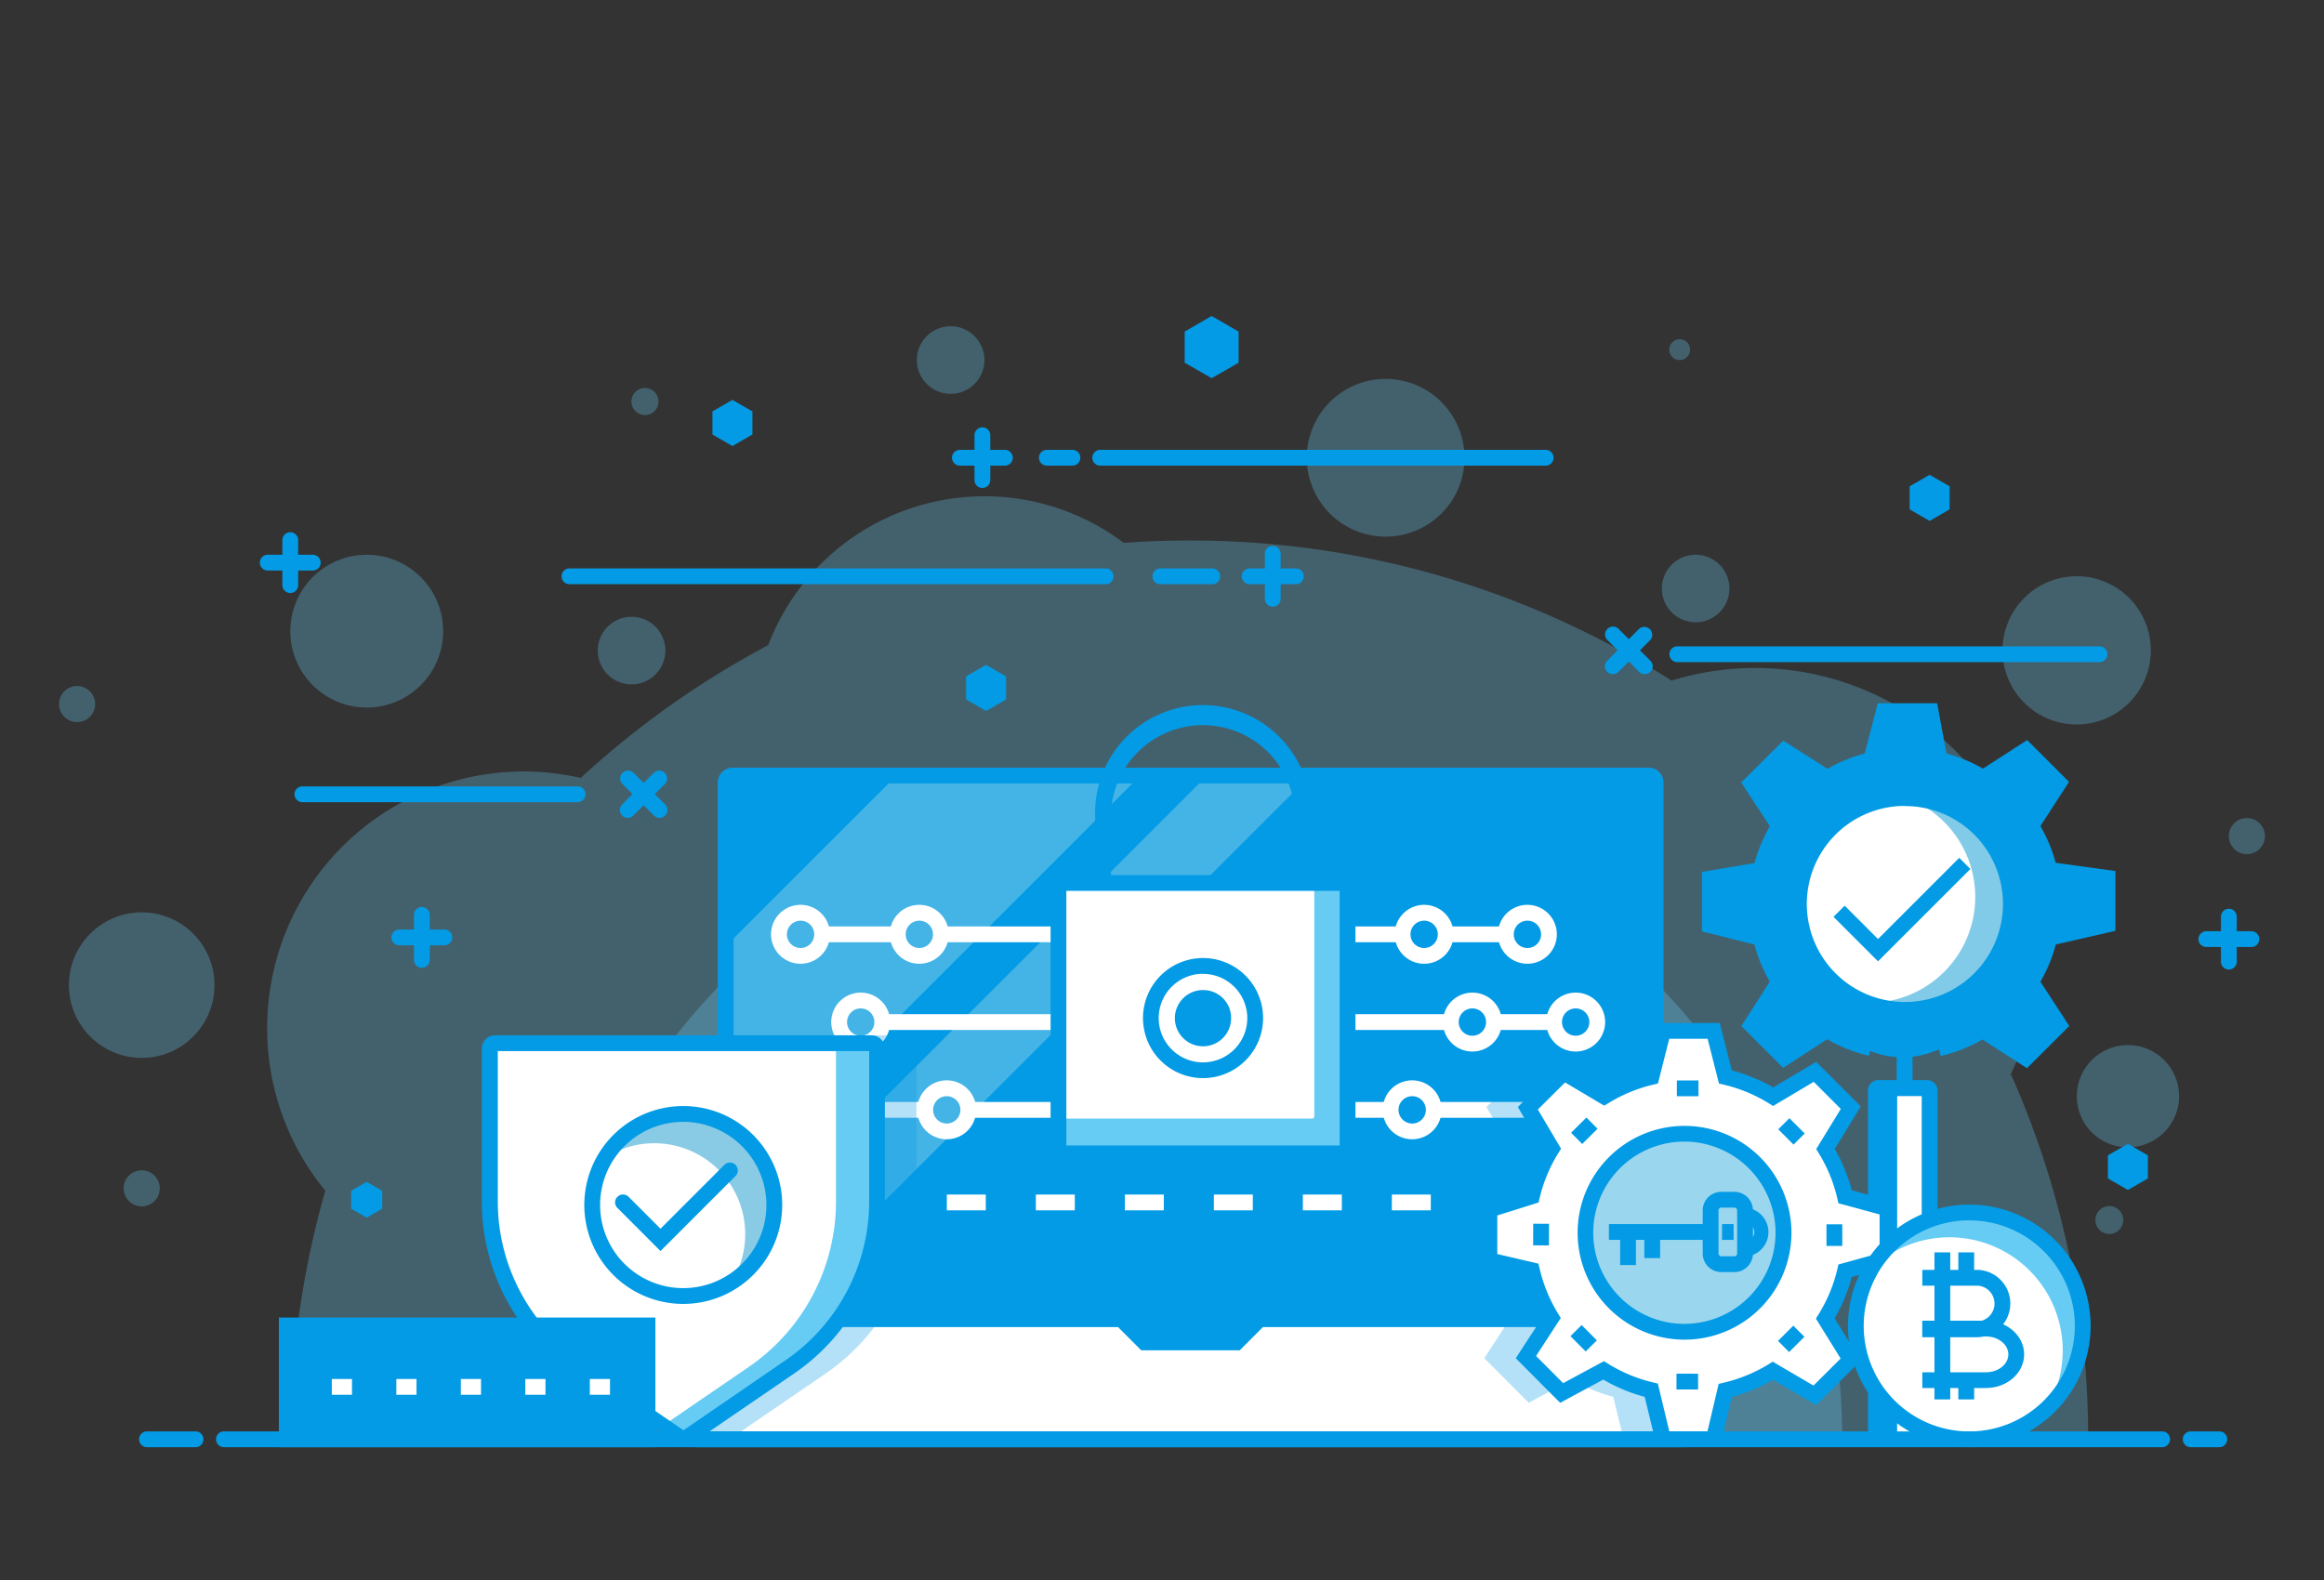 <svg id="Layer_1" data-name="Layer 1" xmlns="http://www.w3.org/2000/svg" viewBox="0 0 500 340"><rect x="0" y="0" width="500" height="340" fill="#333333" stroke="none"/><defs><style>.cls-1{opacity:.3}.cls-2{fill:#67ccf4}.cls-3{fill:#039be5}.cls-4{fill:#fff}</style></defs><g class="cls-1"><path class="cls-2" d="M449.26 309.71a192.8 192.8 0 0 0-16.64-78.59 61 61 0 0 0-73-84.66 192.41 192.41 0 0 0-103.72-30.15q-7.12 0-14.13.51a49.8 49.8 0 0 0-76.49 22 193.78 193.78 0 0 0-40.34 28.58 55.19 55.19 0 0 0-67.46 53.83 55 55 0 0 0 12.51 35 193.6 193.6 0 0 0-7.49 53.45Z"/></g><g class="cls-1"><path class="cls-2" d="M396.35 309.71a140.49 140.49 0 0 0-281 0Z"/></g><g class="cls-1"><path class="cls-2" d="M468.82 235.89a11 11 0 1 1-11-11 11 11 0 0 1 11 11Z"/></g><g class="cls-1"><circle class="cls-2" cx="298.1" cy="98.5" r="16.97" transform="rotate(-76.67 298.115 98.496)"/></g><g class="cls-1"><path class="cls-2" d="M143.15 140a7.27 7.27 0 1 1-7.27-7.27 7.27 7.27 0 0 1 7.27 7.27Z"/></g><g class="cls-1"><circle class="cls-2" cx="364.81" cy="126.64" r="7.27"/></g><g class="cls-1"><path class="cls-2" d="M211.8 77.48a7.27 7.27 0 1 1-7.27-7.27 7.28 7.28 0 0 1 7.27 7.27Z"/></g><g class="cls-1"><path class="cls-2" d="M456.81 262.54a3 3 0 1 1-3-3 3 3 0 0 1 3 3Z"/></g><g class="cls-1"><path class="cls-2" d="M363.62 75.24a2.24 2.24 0 1 1-2.24-2.24 2.24 2.24 0 0 1 2.24 2.24Z"/></g><g class="cls-1"><circle class="cls-2" cx="138.76" cy="86.4" r="2.92"/></g><g class="cls-1"><path class="cls-2" d="M20.47 151.51a3.88 3.88 0 1 1-3.88-3.88 3.88 3.88 0 0 1 3.88 3.88Z"/></g><g class="cls-1"><path class="cls-2" d="M487.29 179.92a3.88 3.88 0 1 1-3.88-3.88 3.88 3.88 0 0 1 3.88 3.88Z"/></g><g class="cls-1"><circle class="cls-2" cx="78.9" cy="135.82" r="16.44"/></g><g class="cls-1"><path class="cls-2" d="M34.37 255.72a3.88 3.88 0 1 1-3.88-3.88 3.88 3.88 0 0 1 3.88 3.88Z"/></g><g class="cls-1"><path class="cls-2" d="M462.74 140a15.95 15.95 0 1 1-15.94-16 15.94 15.94 0 0 1 15.94 16Z"/></g><g class="cls-1"><circle class="cls-2" cx="30.49" cy="211.99" r="15.66"/></g><path class="cls-3" d="M436.47 211.73a31.53 31.53 0 0 0 3.91-9.46l12.53-2.88v-10l-12.53-1.73a31.43 31.43 0 0 0-3.91-9.46l6-9.24-7.1-7.1-9.23 6a31.61 31.61 0 0 0-9.37-3.89l-1.91-10.49h-10l-2.71 10.47a31.74 31.74 0 0 0-9.46 3.89l-9.26-5.89-7.1 7.07 6 9.15a31.68 31.68 0 0 0-3.93 9.45l-11 1.86v10l11 2.76a31.74 31.74 0 0 0 3.89 9.46l-5.95 9.27 7.09 7.09 9.2-6A31.76 31.76 0 0 0 402 226a18.4 18.4 0 0 0 14.2.19l.45-.18a31.51 31.51 0 0 0 9.46-3.9l9.29 6 7.1-7.09Z"/><path class="cls-4" d="M425.94 210.68a22.8 22.8 0 1 1 0-32.25 22.81 22.81 0 0 1 0 32.25Z"/><path d="M425.94 178.43a22.69 22.69 0 0 0-15.49-6.65 22.78 22.78 0 0 1-8.88 44 22.79 22.79 0 0 0 24.37-37.37Z" style="fill:#82cbe8"/><path class="cls-3" d="M415.15 234.73a.56.56 0 0 0-.55-.56h-10.46a.56.56 0 0 0-.56.56v76h11.57Z"/><path class="cls-4" d="M408.16 310.68h7v-76a.56.56 0 0 0-.55-.56h-6.44Z"/><path class="cls-3" d="m436.1 229.87-9.57-6.18a33.38 33.38 0 0 1-9 3.55l-.78-3.3a30.1 30.1 0 0 0 9-3.7l.91-.56 9.05 5.85 5.15-5.15-5.87-9 .57-.91a29.78 29.78 0 0 0 3.7-8.95l.25-1 12.24-2.82v-7.2l-12.21-1.68-.27-1.14a30 30 0 0 0-3.7-8.95l-.57-.91 5.82-9-5.15-5.15-9 5.82-.92-.56a29.76 29.76 0 0 0-8.86-3.69l-1.08-.25-1.86-10.19h-7.35l-2.6 10.13-1 .23a30.16 30.16 0 0 0-9 3.68l-.91.56-9-5.74-5.16 5.15 5.82 8.89-.57.92a29.83 29.83 0 0 0-3.72 8.95l-.26 1.09-10.7 1.81v7.27l10.72 2.69.23 1a30 30 0 0 0 3.69 8.95l.56.91-5.79 9 5.15 5.15 8.95-5.83.92.57a30.06 30.06 0 0 0 8.95 3.71l-.78 3.31a33.43 33.43 0 0 1-9-3.57l-9.46 6.16-9-9 6.12-9.54a33.54 33.54 0 0 1-3.3-8l-11.3-2.83v-12.79l11.32-1.91a33.4 33.4 0 0 1 3.3-7.92l-6.16-9.42 9.05-9 9.52 6.06a33.78 33.78 0 0 1 8-3.3l2.81-10.81h12.77l2 10.81a33 33 0 0 1 7.86 3.26l9.51-6.15 9 9-6.15 9.51a33 33 0 0 1 3.28 7.9l12.86 1.77v12.87l-12.83 2.95a32.88 32.88 0 0 1-3.31 8l6.21 9.53Z"/><path class="cls-3" d="M409.82 219a24.49 24.49 0 1 1 17.32-41.81A24.49 24.49 0 0 1 409.82 219Zm0-45.58a21.1 21.1 0 1 0 14.92 6.17 21 21 0 0 0-14.92-6.13Zm7.03 137.26h-3.4v-74.81h-8.17v74.81h-3.39v-76a2.26 2.26 0 0 1 2.25-2.26h10.46a2.26 2.26 0 0 1 2.25 2.26Z"/><path class="cls-3" d="M408.07 221.66h3.4v11.19h-3.4zm-4.02-14.79-9.58-9.58 2.4-2.4 7.18 7.18 17.47-17.47 2.4 2.4-19.87 19.87zM95.6 203.42h-9.68a1.7 1.7 0 0 1 0-3.4h9.68a1.7 1.7 0 0 1 0 3.4Z"/><path class="cls-3" d="M90.76 208.26a1.7 1.7 0 0 1-1.7-1.7v-9.68a1.7 1.7 0 0 1 3.4 0v9.68a1.7 1.7 0 0 1-1.7 1.7Zm-23.47-85.49h-9.68a1.7 1.7 0 1 1 0-3.4h9.68a1.7 1.7 0 0 1 0 3.4Z"/><path class="cls-3" d="M62.45 127.61a1.7 1.7 0 0 1-1.7-1.7v-9.68a1.7 1.7 0 0 1 3.4 0v9.68a1.7 1.7 0 0 1-1.7 1.7Zm421.92 76.18h-9.68a1.7 1.7 0 1 1 0-3.4h9.68a1.7 1.7 0 0 1 0 3.4Z"/><path class="cls-3" d="M479.53 208.63a1.7 1.7 0 0 1-1.7-1.7v-9.68a1.7 1.7 0 0 1 3.4 0v9.68a1.7 1.7 0 0 1-1.7 1.7ZM135.06 176a1.7 1.7 0 0 1-1.2-2.9l6.84-6.84a1.7 1.7 0 0 1 2.4 2.4l-6.84 6.84a1.71 1.71 0 0 1-1.2.5Z"/><path class="cls-3" d="M141.9 176a1.71 1.71 0 0 1-1.2-.5l-6.84-6.84a1.7 1.7 0 0 1 2.4-2.4l6.84 6.84a1.7 1.7 0 0 1-1.2 2.9Zm268.95-71.35 4.3-2.48 4.3 2.48v4.96l-4.3 2.49-4.3-2.49v-4.96zM153.28 88.53l4.3-2.48 4.3 2.48v4.97l-4.3 2.48-4.3-2.48v-4.97zm54.57 57.03 4.3-2.49 4.3 2.49v4.96l-4.3 2.48-4.3-2.48v-4.96zm245.66 103.06 4.3-2.48 4.3 2.48v4.97l-4.3 2.48-4.3-2.48v-4.97zM254.88 71.35l5.8-3.35 5.8 3.35v6.7l-5.8 3.34-5.8-3.34v-6.7zm77.67 28.85h-95.84a1.7 1.7 0 0 1 0-3.4h95.84a1.7 1.7 0 0 1 0 3.4Zm-101.82 0h-5.5a1.7 1.7 0 1 1 0-3.4h5.5a1.7 1.7 0 1 1 0 3.4Zm-14.53 0h-9.68a1.7 1.7 0 0 1 0-3.4h9.68a1.7 1.7 0 1 1 0 3.4Z"/><path class="cls-3" d="M211.36 105a1.7 1.7 0 0 1-1.7-1.7v-9.64a1.7 1.7 0 1 1 3.4 0v9.68a1.7 1.7 0 0 1-1.7 1.66Zm67.31 20.71H269a1.7 1.7 0 1 1 0-3.39h9.68a1.7 1.7 0 1 1 0 3.39Z"/><path class="cls-3" d="M273.83 130.55a1.7 1.7 0 0 1-1.7-1.7v-9.67a1.7 1.7 0 1 1 3.4 0v9.67a1.7 1.7 0 0 1-1.7 1.7Zm80.04 14.52a1.68 1.68 0 0 1-1.2-.49l-6.84-6.85a1.68 1.68 0 0 1 0-2.4 1.7 1.7 0 0 1 2.4 0l6.84 6.85a1.7 1.7 0 0 1 0 2.4 1.68 1.68 0 0 1-1.2.49Z"/><path class="cls-3" d="M347 145.07a1.69 1.69 0 0 1-1.2-2.89l6.84-6.85a1.7 1.7 0 0 1 2.4 2.4l-6.84 6.85a1.7 1.7 0 0 1-1.2.49Zm-222.74 27.55h-59.2a1.7 1.7 0 1 1 0-3.4h59.2a1.7 1.7 0 0 1 0 3.4Zm113.48-46.91H122.65a1.7 1.7 0 1 1 0-3.39h115.09a1.7 1.7 0 1 1 0 3.39Zm213.8 16.77H361a1.7 1.7 0 1 1 0-3.39h90.56a1.7 1.7 0 1 1 0 3.39Zm-190.86-16.77h-10.9a1.7 1.7 0 1 1 0-3.39h10.9a1.7 1.7 0 1 1 0 3.39ZM75.56 256.25l3.33-1.93 3.34 1.93v3.85l-3.34 1.92-3.33-1.92v-3.85zm82.02-90.31h198.58v130.87H157.58z"/><g style="opacity:.5"><path d="M282.8 165.94h-22.15L157.58 269v22.16L282.8 165.94zM157.58 202.2v52.44l88.7-88.7h-52.44l-36.26 36.26z" style="fill:#86ceea"/></g><path class="cls-4" d="M362.64 309.72H149.69a1 1 0 0 1-.94-.78l-4.56-23.73a1.1 1.1 0 0 1 1.08-1.31h96l5 5h19.84l5-5h96a1.11 1.11 0 0 1 1.09 1.31l-4.56 23.73a1 1 0 0 1-1 .78Z"/><path class="cls-3" d="M362.64 311.42H149.69a2.66 2.66 0 0 1-2.61-2.17l-4.56-23.72a2.8 2.8 0 0 1 2.76-3.33H242l5 5h18.44l4.95-5h96.72a2.8 2.8 0 0 1 2.75 3.33l-4.55 23.73a2.68 2.68 0 0 1-2.67 2.16ZM150.3 308H362l4.31-22.42h-94.6l-5 5h-21.17l-5-5H146Z"/><path class="cls-3" d="M357.9 284.28h-3.39V168.6H157.83v115.68h-3.4V168.4a3.2 3.2 0 0 1 3.2-3.2h197.08a3.19 3.19 0 0 1 3.19 3.2Z"/><path class="cls-4" d="M203.71 257.05h8.38v3.4h-8.38zm19.15 0h8.38v3.4h-8.38zm19.15 0h8.38v3.4h-8.38zm19.15 0h8.38v3.4h-8.38zm19.15 0h8.38v3.4h-8.38zm19.14 0h8.38v3.4h-8.38zm-97.34-57.69h25.62v3.4h-25.62zm-12.68 18.88h38.3v3.4h-38.3zm19.15 18.89h19.15v3.4h-19.15zm-24.15 0h14.42v3.4h-14.42zm-8.73-37.77h17.45v3.4H175.7z"/><path class="cls-4" d="M197.79 207.39a6.34 6.34 0 1 1 6.33-6.33 6.34 6.34 0 0 1-6.33 6.33Zm0-9.27a2.94 2.94 0 1 0 2.94 2.94 2.94 2.94 0 0 0-2.94-2.94Zm5.9 47.04a6.34 6.34 0 1 1 6.34-6.33 6.34 6.34 0 0 1-6.34 6.33Zm0-9.27a2.94 2.94 0 1 0 2.94 2.94 2.94 2.94 0 0 0-2.94-2.94Zm-23.14 9.27a6.34 6.34 0 1 1 6.33-6.33 6.34 6.34 0 0 1-6.33 6.33Zm0-9.27a2.94 2.94 0 1 0 2.94 2.94 2.94 2.94 0 0 0-2.94-2.94Zm-8.31-28.5a6.34 6.34 0 1 1 6.33-6.33 6.35 6.35 0 0 1-6.33 6.33Zm0-9.27a2.94 2.94 0 1 0 2.94 2.94 2.94 2.94 0 0 0-2.94-2.94Zm12.94 28.16a6.34 6.34 0 1 1 6.34-6.34 6.35 6.35 0 0 1-6.34 6.34Zm0-9.28a2.94 2.94 0 1 0 2.94 2.94 2.94 2.94 0 0 0-2.94-2.94Zm104.74-17.64h11.4v3.4h-11.4zm0 18.88h22.81v3.4h-22.81zm31.7 0h13.16v3.4h-13.16zm-31.7 18.89h9.17v3.4h-9.17zm18.39 0h24.78v3.4h-24.78zm2.73-37.77h13.17v3.4h-13.17z"/><path class="cls-4" d="M306.4 207.39a6.34 6.34 0 1 1 6.34-6.33 6.34 6.34 0 0 1-6.34 6.33Zm0-9.27a2.94 2.94 0 1 0 2.94 2.94 2.94 2.94 0 0 0-2.94-2.94Zm-2.57 47.04a6.34 6.34 0 1 1 6.33-6.33 6.34 6.34 0 0 1-6.33 6.33Zm0-9.27a2.94 2.94 0 1 0 2.94 2.94 2.94 2.94 0 0 0-2.94-2.94Zm33.17 9.27a6.34 6.34 0 1 1 6.34-6.33 6.34 6.34 0 0 1-6.34 6.33Zm0-9.27a2.94 2.94 0 1 0 2.94 2.94 2.94 2.94 0 0 0-2.94-2.94Zm-8.38-28.5a6.34 6.34 0 1 1 6.33-6.33 6.34 6.34 0 0 1-6.33 6.33Zm0-9.27a2.94 2.94 0 1 0 2.94 2.94 2.94 2.94 0 0 0-2.94-2.94Zm-11.84 28.16a6.34 6.34 0 1 1 6.34-6.34 6.35 6.35 0 0 1-6.34 6.34Zm0-9.28a2.94 2.94 0 1 0 2.94 2.94 2.94 2.94 0 0 0-2.94-2.94Zm22.22 9.28a6.34 6.34 0 1 1 6.34-6.34 6.35 6.35 0 0 1-6.34 6.34Zm0-9.28a2.94 2.94 0 1 0 2.94 2.94A2.94 2.94 0 0 0 339 217Z"/><rect class="cls-4" x="228.04" y="190" width="62.2" height="58.19" rx=".19"/><path class="cls-2" d="M289.77 190h-7v50.23a.47.47 0 0 1-.46.47H228v7a.47.47 0 0 0 .47.47h61.26a.47.47 0 0 0 .47-.47v-57.23a.47.47 0 0 0-.43-.47Z"/><path class="cls-3" d="M289.5 249.89h-61.35a2.12 2.12 0 0 1-2.12-2.12v-57.34a2.13 2.13 0 0 1 2.12-2.13h61.35a2.13 2.13 0 0 1 2.12 2.13v57.34a2.12 2.12 0 0 1-2.12 2.12Zm-60.08-3.4h58.8V191.7h-58.8Z"/><path class="cls-3" d="M282 190h-3.39v-14.59a19.81 19.81 0 0 0-39.61 0V190h-3.39v-14.59a23.2 23.2 0 1 1 46.39 0Zm-23.18 23.05a6.05 6.05 0 1 0 6.05 6 6 6 0 0 0-6.05-6Z"/><path class="cls-3" d="M258.82 232a12.92 12.92 0 1 1 12.93-12.92A12.94 12.94 0 0 1 258.82 232Zm0-22.45a9.53 9.53 0 1 0 9.53 9.53 9.53 9.53 0 0 0-9.53-9.51Z"/><g class="cls-1"><path class="cls-3" d="M367.06 282.2h-9.16v-62.08h-8.21l-2.57 10.21a35.76 35.76 0 0 0-8.8 3.63l-8.93-5.3-9.59 9.55 5.26 8.95a36.12 36.12 0 0 0-3.72 8.94l-9.42 2.95v13.5l9.43 2.21a36.72 36.72 0 0 0 3.64 8.83l-5.65 8.68 9.56 9.59 9.28-5a35.85 35.85 0 0 0 8.91 3.72l2.62 10.8h13.13a2.44 2.44 0 0 0 .47-.09l2.52-10.7c.4-.11.79-.24 1.19-.36l2.82-14.71a2.8 2.8 0 0 0-2.75-3.33Z"/></g><path class="cls-4" d="M406.46 270.94V260l-9.13-2.48a34.28 34.28 0 0 0-4.26-10.28l5.45-8.89-7.71-7.72-9 5.35a34.48 34.48 0 0 0-10.27-4.26l-2.51-9.91h-10.9l-2.5 9.91a34.44 34.44 0 0 0-10.17 4.28l-8.67-5.14-7.73 7.69 5.11 8.68a34.73 34.73 0 0 0-4.28 10.26l-9.14 2.87v10.91l9.12 2.14a34.36 34.36 0 0 0 4.25 10.28l-5.48 8.42 7.7 7.72 9-4.87a34.26 34.26 0 0 0 10.27 4.28l2.55 10.49h10.9l2.46-10.49a34.26 34.26 0 0 0 10.27-4.24l9 5.29 7.72-7.7-5.48-8.83a34.5 34.5 0 0 0 4.27-10.27Z"/><circle cx="362.42" cy="265.27" r="21.31" transform="rotate(-45 362.427 265.268)" style="fill:#9ad7ef"/><path class="cls-3" d="M362.42 288.28a23 23 0 1 1 23-23 23 23 0 0 1-23 23Zm0-42.62A19.61 19.61 0 1 0 382 265.27a19.64 19.64 0 0 0-19.58-19.61Z"/><path class="cls-3" d="M370.05 311.39h-13.58l-2.62-10.8a35.85 35.85 0 0 1-8.91-3.72l-9.28 5-9.55-9.59 5.65-8.68a35.92 35.92 0 0 1-3.64-8.83l-9.44-2.21v-13.5l9.42-2.95a36.15 36.15 0 0 1 3.73-8.94l-5.27-8.95 9.59-9.55 8.93 5.3a35.76 35.76 0 0 1 8.8-3.63l2.57-10.21H370l2.59 10.21a36.23 36.23 0 0 1 8.91 3.66l9.25-5.5 9.59 9.59-5.61 9.16a36.11 36.11 0 0 1 3.67 8.89l9.42 2.56v13.5l-9.43 2.61a35.91 35.91 0 0 1-3.68 8.88l5.64 9.1-9.6 9.57-9.29-5.44a36 36 0 0 1-8.87 3.68ZM359.14 308h8.22l2.4-10.2 1-.24a33 33 0 0 0 9.77-4l.86-.54 8.78 5.14 5.84-5.82-5.32-8.58.55-.9a32.52 32.52 0 0 0 4.06-9.76l.23-1 8.86-2.45v-8.31l-8.86-2.41-.23-1a32.48 32.48 0 0 0-4-9.77l-.55-.89 5.29-8.64-5.82-5.83-8.75 5.2-.87-.55a32.77 32.77 0 0 0-9.77-4.05l-1-.24-2.44-9.62h-8.26l-2.43 9.62-1 .24a32.53 32.53 0 0 0-9.68 4l-.88.53-8.42-5-5.86 5.83 5 8.43-.55.87a32.8 32.8 0 0 0-4.07 9.76l-.22.94-8.88 2.79v8.31l8.85 2.07.24 1a32.72 32.72 0 0 0 4 9.77l.57.92-5.32 8.17 5.83 5.85 8.77-4.73.84.52a32.52 32.52 0 0 0 9.76 4.06l1 .24Z"/><path class="cls-3" d="M360.77 232.5h4.65v3.4h-4.65z"/><path class="cls-3" transform="rotate(-44.96 385.451 243.451)" d="M383.73 241.12h3.39v4.65h-3.39z"/><path class="cls-3" d="M392.96 263.46h3.4v4.65h-3.4z"/><path class="cls-3" transform="rotate(-44.92 385.388 288.106)" d="M383.05 286.4h4.65v3.39h-4.65z"/><path class="cls-3" transform="rotate(-89.88 363.017 297.317)" d="M361.33 294.99h3.4v4.65h-3.4z"/><path class="cls-3" transform="rotate(-44.86 340.689 287.999)" d="M339.03 285.68h3.39v4.65h-3.39z"/><path class="cls-3" transform="rotate(-89.81 331.55 265.652)" d="M329.21 263.96h4.65v3.4h-4.65z"/><path class="cls-3" transform="rotate(-44.79 340.824 243.35)" d="M338.54 241.66h4.65v3.4h-4.65z"/><path class="cls-3" d="M373.14 273.74h-2.81a4 4 0 0 1-4-4v-9.27a4 4 0 0 1 4-4h2.81a4 4 0 0 1 4 4v9.27a4 4 0 0 1-4 4Zm-2.81-13.87a.6.6 0 0 0-.6.6v9.27a.6.6 0 0 0 .6.6h2.81a.6.6 0 0 0 .6-.6v-9.27a.6.6 0 0 0-.6-.6Z"/><path class="cls-3" d="M346.15 263.41h21.88v3.4h-21.88z"/><path class="cls-3" d="M348.57 265.11h3.4v7.11h-3.4zm5.2 0h3.4v5.63h-3.4zm21.67 5.25V267a1.86 1.86 0 1 0 0-3.71v-3.4a5.26 5.26 0 0 1 0 10.51Zm-4.95-6.95h2.49v3.4h-2.49z"/><g class="cls-1"><path class="cls-3" d="M153.83 311.41a2.06 2.06 0 0 0 1.17-.35l22.62-15.48a44.88 44.88 0 0 0 19.55-37.06v-32.87a2.86 2.86 0 0 0-2.86-2.86h-39.88v59.41h-9.15a2.8 2.8 0 0 0-2.76 3.33l4.11 21.4 6 4.12a2.07 2.07 0 0 0 1.2.36Z"/></g><path class="cls-4" d="m169.87 294.18-22.62 15.47a.36.36 0 0 1-.42 0l-22.62-15.47a43.21 43.21 0 0 1-18.81-35.66v-32.87a1.16 1.16 0 0 1 1.16-1.16h81a1.16 1.16 0 0 1 1.16 1.16v32.87a43.21 43.21 0 0 1-18.85 35.66Z"/><path class="cls-2" d="M187.52 224.49h-8.82a1.16 1.16 0 0 1 1.16 1.16v32.87a43.21 43.21 0 0 1-18.81 35.66l-18.42 12.6 4.2 2.87a.36.36 0 0 0 .42 0l22.62-15.47a43.21 43.21 0 0 0 18.81-35.66v-32.87a1.16 1.16 0 0 0-1.16-1.16Z"/><path class="cls-3" d="M147 311.41a2.07 2.07 0 0 1-1.17-.36l-22.62-15.47a44.88 44.88 0 0 1-19.55-37.06v-32.87a2.87 2.87 0 0 1 2.86-2.86h81a2.86 2.86 0 0 1 2.86 2.86v32.87a44.88 44.88 0 0 1-19.55 37.06l-22.62 15.48a2.06 2.06 0 0 1-1.21.35Zm-39.9-85.22v32.33a41.48 41.48 0 0 0 18.07 34.26l21.87 15 21.87-15A41.48 41.48 0 0 0 187 258.52v-32.33Z"/><path class="cls-4" d="M147 239.72a19.59 19.59 0 1 0 19.59 19.58A19.59 19.59 0 0 0 147 239.72Z"/><path d="M147 239.72a19.56 19.56 0 0 0-16.65 9.3A19.56 19.56 0 0 1 157.32 276 19.57 19.57 0 0 0 147 239.72Z" style="fill:#89cbe5"/><path class="cls-3" d="m142.1 269.21-9.26-9.27a1.68 1.68 0 0 1 0-2.4 1.7 1.7 0 0 1 2.4 0l6.86 6.87 13.81-13.81a1.7 1.7 0 0 1 2.4 2.4Z"/><path class="cls-3" d="M147 280.59a21.29 21.29 0 1 1 21.29-21.29A21.3 21.3 0 0 1 147 280.59Zm0-39.18a17.89 17.89 0 1 0 17.89 17.89A17.92 17.92 0 0 0 147 241.41Zm-24.2 43.8H61.63v24.51h77.65v-24.51H122.8z"/><path class="cls-3" d="M141 311.42H60v-27.9h81ZM63.33 308h74.25v-21.09H63.33Z"/><path class="cls-4" d="M71.39 296.75h4.34v3.4h-4.34zm13.88 0h4.34v3.4h-4.34zm13.88 0h4.34v3.4h-4.34zm13.87 0h4.34v3.4h-4.34zm13.88 0h4.34v3.4h-4.34zm321.19-11.43a24.41 24.41 0 1 1-24.41-24.41 24.41 24.41 0 0 1 24.41 24.41Z"/><path class="cls-2" d="M423.68 260.91a24.37 24.37 0 0 0-21 12 24.37 24.37 0 0 1 37.7 30.14 24.38 24.38 0 0 0-16.7-42.17Z"/><path class="cls-3" d="M425.26 287.76h-11.68v-3.4h11.68a3.85 3.85 0 1 0 0-7.7h-11.68v-3.4h11.68a7.25 7.25 0 0 1 0 14.5Z"/><path class="cls-3" d="M427.28 298.69h-13.7v-3.39h13.7c2.65 0 4.81-1.73 4.81-3.85s-2.16-3.86-4.81-3.86h-13.7v-3.39h13.7c4.53 0 8.21 3.25 8.21 7.25s-3.68 7.24-8.21 7.24Z"/><path class="cls-3" d="M416.19 269.5h3.4v31.64h-3.4zm5.14 0h3.4v5.47h-3.4zm0 27.5h3.4v4.14h-3.4z"/><path class="cls-3" d="M423.68 311.42a26.1 26.1 0 1 1 26.11-26.1 26.13 26.13 0 0 1-26.11 26.1Zm0-48.81a22.71 22.71 0 1 0 22.71 22.71 22.74 22.74 0 0 0-22.71-22.71Z"/><path class="cls-3" d="M465.18 311.42h-417a1.7 1.7 0 1 1 0-3.4h417a1.7 1.7 0 0 1 0 3.4Zm12.3 0h-6.16a1.7 1.7 0 0 1 0-3.4h6.16a1.7 1.7 0 0 1 0 3.4Zm-435.41 0H31.62a1.7 1.7 0 1 1 0-3.4h10.45a1.7 1.7 0 0 1 0 3.4Z"/></svg>